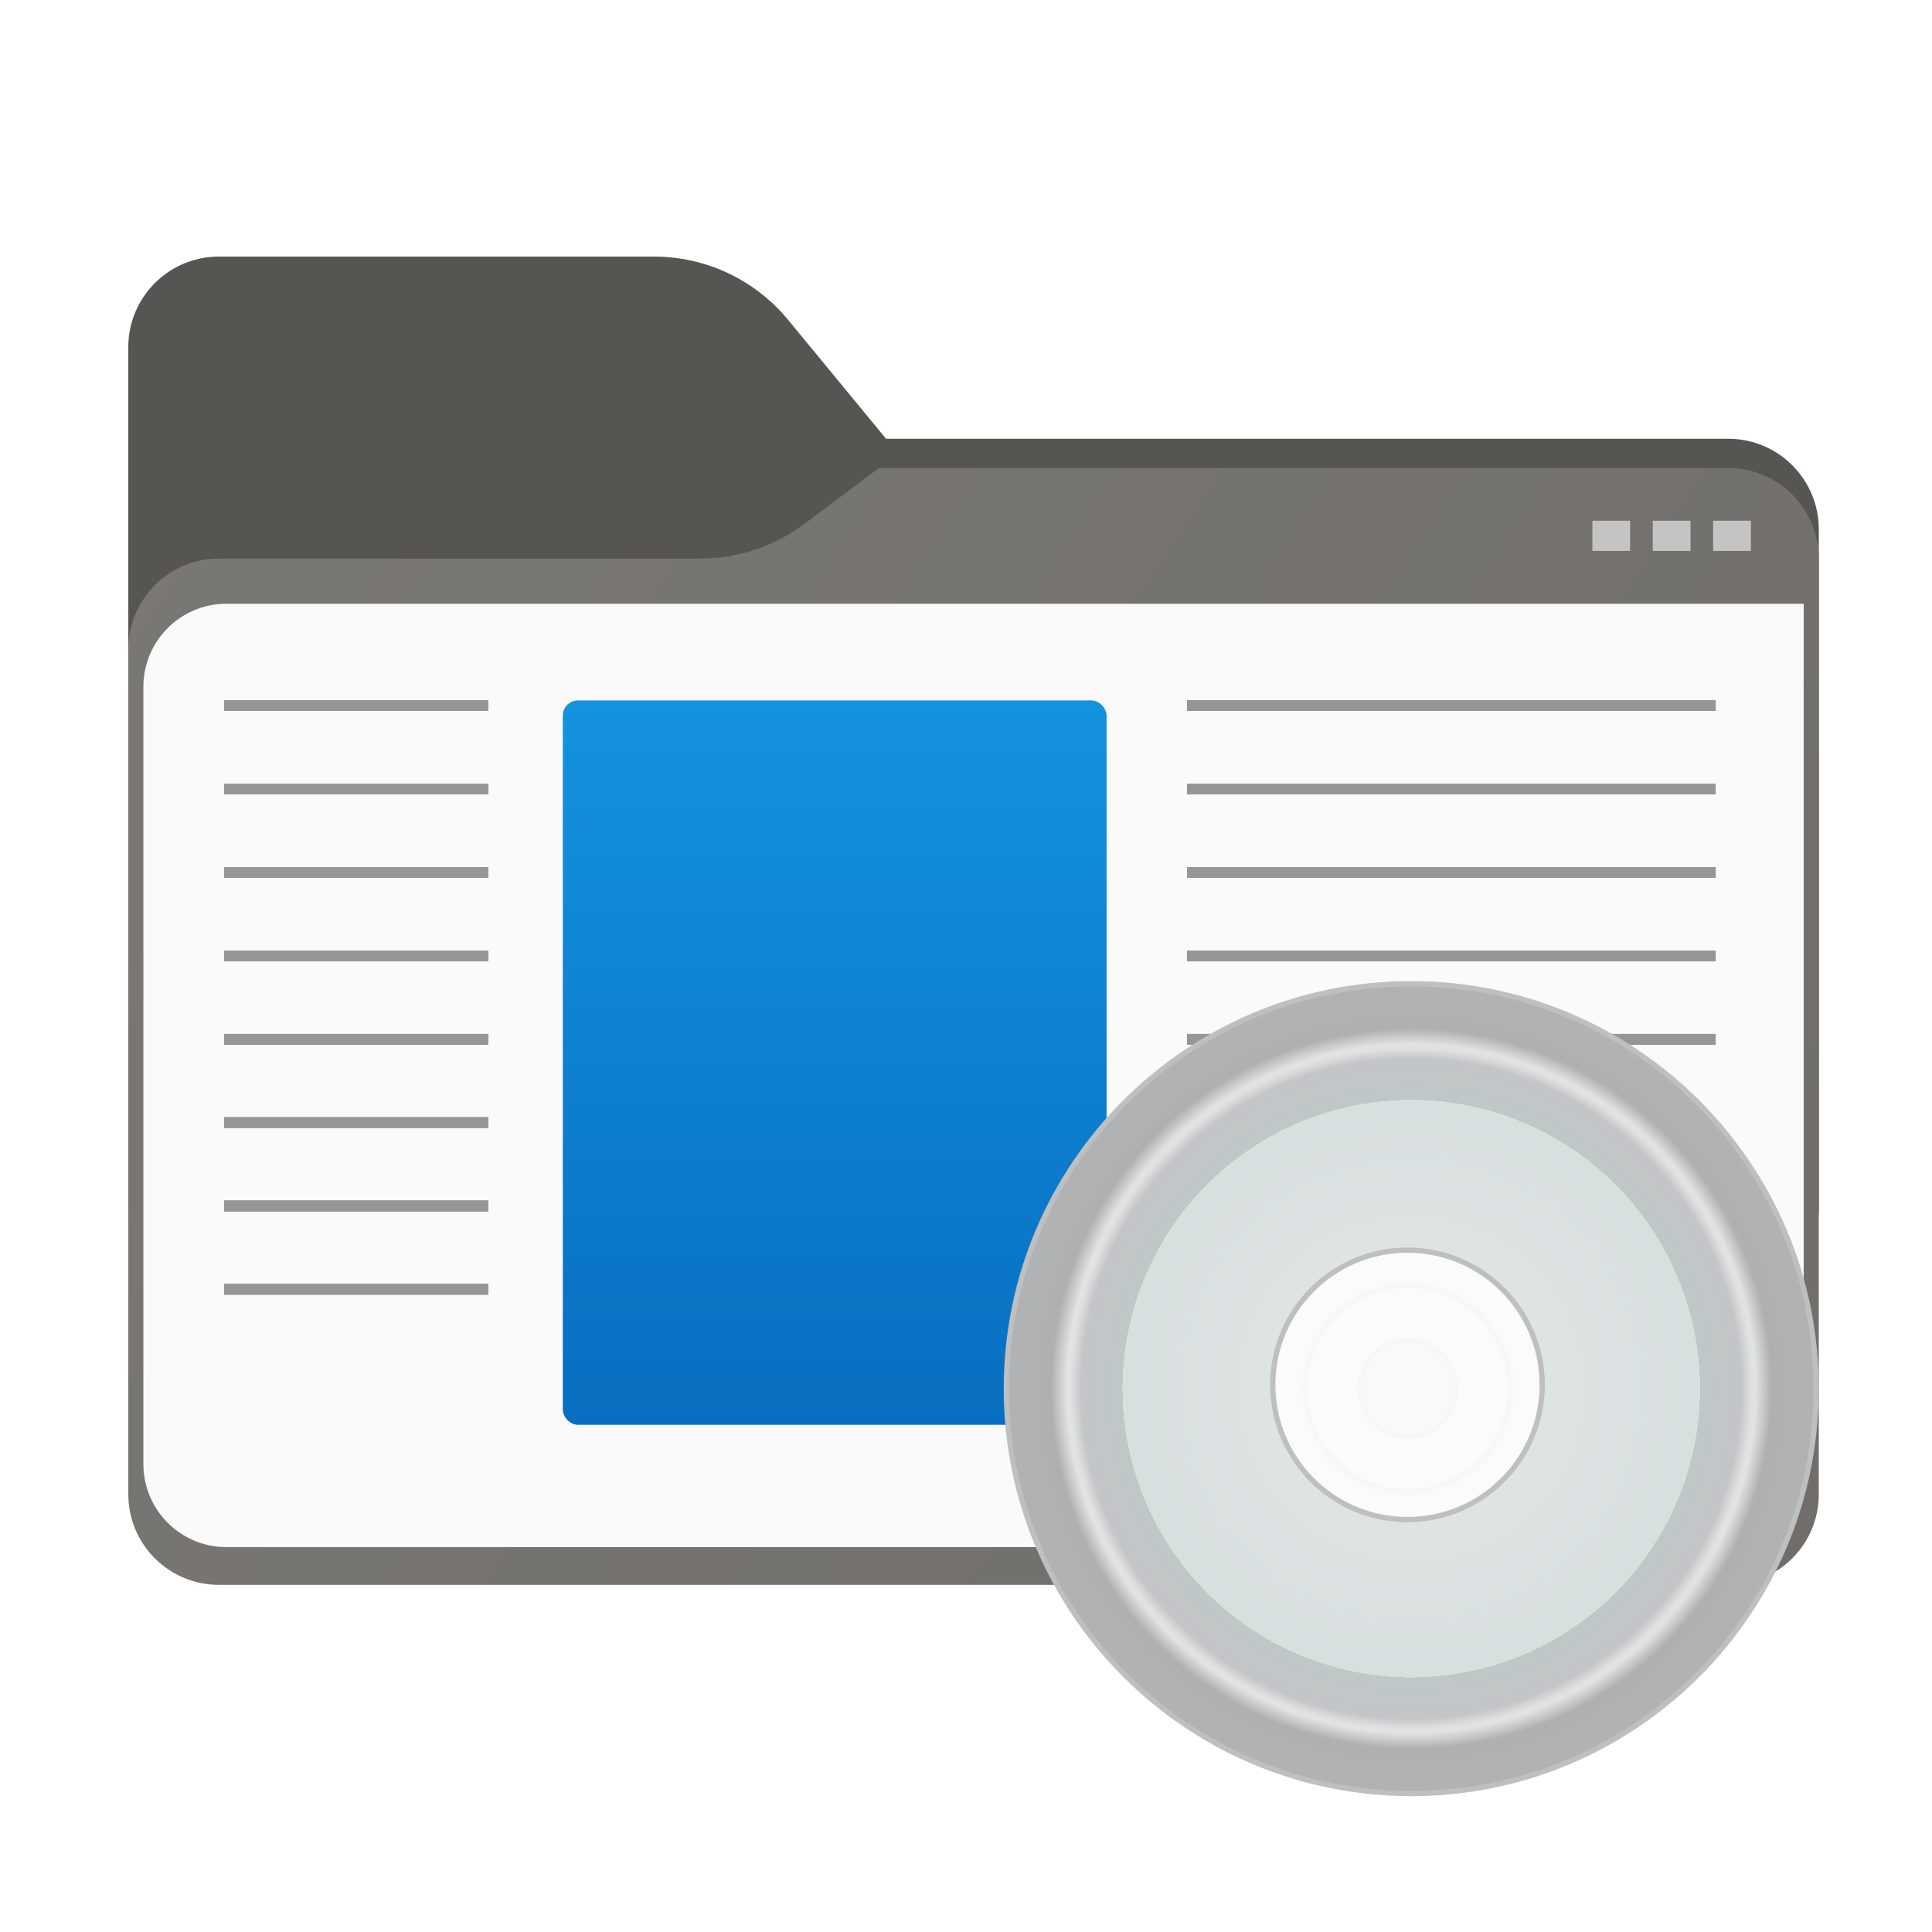 <svg width="256" height="256" viewBox="0 0 256 256" fill="none" xmlns="http://www.w3.org/2000/svg">
<path fill-rule="evenodd" clip-rule="evenodd" d="M104.425 42.378C100.056 37.073 93.544 34 86.671 34H29C22.373 34 17 39.373 17 46V58.137V68.2V160C17 166.627 22.373 172 29 172H229C235.627 172 241 166.627 241 160V70.137C241 63.51 235.627 58.137 229 58.137H117.404L104.425 42.378Z" fill="#565552"/>
<mask id="mask0_753_16964" style="mask-type:alpha" maskUnits="userSpaceOnUse" x="17" y="34" width="224" height="138">
<path fill-rule="evenodd" clip-rule="evenodd" d="M104.425 42.378C100.056 37.073 93.544 34 86.671 34H29C22.373 34 17 39.373 17 46V58.137V68.2V160C17 166.627 22.373 172 29 172H229C235.627 172 241 166.627 241 160V70.137C241 63.51 235.627 58.137 229 58.137H117.404L104.425 42.378Z" fill="url(#paint0_linear_753_16964)"/>
</mask>
<g mask="url(#mask0_753_16964)">
<g style="mix-blend-mode:multiply" filter="url(#filter0_f_753_16964)">
<path fill-rule="evenodd" clip-rule="evenodd" d="M92.789 74C97.764 74 102.605 72.387 106.586 69.402L116.459 62H229C235.627 62 241 67.373 241 74V108V160C241 166.627 235.627 172 229 172H29C22.373 172 17 166.627 17 160L17 108V86C17 79.373 22.373 74 29 74H87H92.789Z" fill="black" fill-opacity="0.3"/>
</g>
</g>
<g filter="url(#filter1_ii_753_16964)">
<path fill-rule="evenodd" clip-rule="evenodd" d="M92.789 74C97.764 74 102.605 72.387 106.586 69.402L116.459 62H229C235.627 62 241 67.373 241 74V108V198C241 204.627 235.627 210 229 210H29C22.373 210 17 204.627 17 198L17 108V86C17 79.373 22.373 74 29 74H87H92.789Z" fill="url(#paint1_linear_753_16964)"/>
</g>
<rect x="211" y="69" width="5" height="4" fill="#C4C4C4"/>
<rect x="227" y="69" width="5" height="4" fill="#C4C4C4"/>
<rect x="219" y="69" width="5" height="4" fill="#C4C4C4"/>
<path d="M19 91C19 84.925 23.925 80 30 80H239V194C239 200.075 234.075 205 228 205H30C23.925 205 19 200.075 19 194V91Z" fill="#FAFAFA"/>
<rect x="29.695" y="170.15" width="35" height="1.381" fill="#969696"/>
<rect x="29.695" y="170.15" width="35" height="1.381" fill="#969696"/>
<rect x="29.695" y="170.15" width="35" height="1.381" fill="#969696"/>
<rect x="29.695" y="170.15" width="35" height="1.381" fill="#969696"/>
<rect x="29.695" y="170.15" width="35" height="1.381" fill="#969696"/>
<rect x="29.695" y="170.15" width="35" height="1.381" fill="#969696"/>
<rect x="29.695" y="170.15" width="35" height="1.381" fill="#969696"/>
<rect x="29.695" y="159.104" width="35" height="1.381" fill="#969696"/>
<rect x="29.695" y="159.104" width="35" height="1.381" fill="#969696"/>
<rect x="29.695" y="159.104" width="35" height="1.381" fill="#969696"/>
<rect x="29.695" y="159.104" width="35" height="1.381" fill="#969696"/>
<rect x="29.695" y="159.104" width="35" height="1.381" fill="#969696"/>
<rect x="29.695" y="159.104" width="35" height="1.381" fill="#969696"/>
<rect x="29.695" y="159.104" width="35" height="1.381" fill="#969696"/>
<rect x="29.695" y="148.056" width="35" height="1.381" fill="#969696"/>
<rect x="29.695" y="148.056" width="35" height="1.381" fill="#969696"/>
<rect x="29.695" y="148.056" width="35" height="1.381" fill="#969696"/>
<rect x="29.695" y="148.056" width="35" height="1.381" fill="#969696"/>
<rect x="29.695" y="148.056" width="35" height="1.381" fill="#969696"/>
<rect x="29.695" y="148.056" width="35" height="1.381" fill="#969696"/>
<rect x="29.695" y="148.056" width="35" height="1.381" fill="#969696"/>
<rect x="29.695" y="137.008" width="35" height="1.381" fill="#969696"/>
<rect x="29.695" y="137.008" width="35" height="1.381" fill="#969696"/>
<rect x="29.695" y="137.008" width="35" height="1.381" fill="#969696"/>
<rect x="29.695" y="137.008" width="35" height="1.381" fill="#969696"/>
<rect x="29.695" y="137.008" width="35" height="1.381" fill="#969696"/>
<rect x="29.695" y="137.008" width="35" height="1.381" fill="#969696"/>
<rect x="29.695" y="137.008" width="35" height="1.381" fill="#969696"/>
<rect x="29.695" y="125.96" width="35" height="1.381" fill="#969696"/>
<rect x="29.695" y="125.96" width="35" height="1.381" fill="#969696"/>
<rect x="29.695" y="125.96" width="35" height="1.381" fill="#969696"/>
<rect x="29.695" y="125.96" width="35" height="1.381" fill="#969696"/>
<rect x="29.695" y="125.96" width="35" height="1.381" fill="#969696"/>
<rect x="29.695" y="125.96" width="35" height="1.381" fill="#969696"/>
<rect x="29.695" y="125.96" width="35" height="1.381" fill="#969696"/>
<rect x="29.695" y="114.913" width="35" height="1.381" fill="#969696"/>
<rect x="29.695" y="114.913" width="35" height="1.381" fill="#969696"/>
<rect x="29.695" y="114.913" width="35" height="1.381" fill="#969696"/>
<rect x="29.695" y="114.913" width="35" height="1.381" fill="#969696"/>
<rect x="29.695" y="114.913" width="35" height="1.381" fill="#969696"/>
<rect x="29.695" y="114.913" width="35" height="1.381" fill="#969696"/>
<rect x="29.695" y="114.913" width="35" height="1.381" fill="#969696"/>
<rect x="29.695" y="103.865" width="35" height="1.381" fill="#969696"/>
<rect x="29.695" y="103.865" width="35" height="1.381" fill="#969696"/>
<rect x="29.695" y="103.865" width="35" height="1.381" fill="#969696"/>
<rect x="29.695" y="103.865" width="35" height="1.381" fill="#969696"/>
<rect x="29.695" y="103.865" width="35" height="1.381" fill="#969696"/>
<rect x="29.695" y="103.865" width="35" height="1.381" fill="#969696"/>
<rect x="29.695" y="103.865" width="35" height="1.381" fill="#969696"/>
<rect x="29.695" y="92.817" width="35" height="1.381" fill="#969696"/>
<rect x="29.695" y="92.817" width="35" height="1.381" fill="#969696"/>
<rect x="29.695" y="92.817" width="35" height="1.381" fill="#969696"/>
<rect x="29.695" y="92.817" width="35" height="1.381" fill="#969696"/>
<rect x="29.695" y="92.817" width="35" height="1.381" fill="#969696"/>
<rect x="29.695" y="92.817" width="35" height="1.381" fill="#969696"/>
<rect x="29.695" y="92.817" width="35" height="1.381" fill="#969696"/>
<rect x="157.33" y="137.008" width="70" height="1.381" fill="#969696"/>
<rect x="157.33" y="137.008" width="70" height="1.381" fill="#969696"/>
<rect x="157.33" y="137.008" width="70" height="1.381" fill="#969696"/>
<rect x="157.33" y="137.008" width="70" height="1.381" fill="#969696"/>
<rect x="157.33" y="137.008" width="70" height="1.381" fill="#969696"/>
<rect x="157.33" y="137.008" width="70" height="1.381" fill="#969696"/>
<rect x="157.33" y="137.008" width="70" height="1.381" fill="#969696"/>
<rect x="157.33" y="125.96" width="70" height="1.381" fill="#969696"/>
<rect x="157.33" y="125.96" width="70" height="1.381" fill="#969696"/>
<rect x="157.33" y="125.96" width="70" height="1.381" fill="#969696"/>
<rect x="157.33" y="125.96" width="70" height="1.381" fill="#969696"/>
<rect x="157.33" y="125.96" width="70" height="1.381" fill="#969696"/>
<rect x="157.33" y="125.96" width="70" height="1.381" fill="#969696"/>
<rect x="157.33" y="125.96" width="70" height="1.381" fill="#969696"/>
<rect x="157.33" y="114.913" width="70" height="1.381" fill="#969696"/>
<rect x="157.33" y="114.913" width="70" height="1.381" fill="#969696"/>
<rect x="157.33" y="114.913" width="70" height="1.381" fill="#969696"/>
<rect x="157.33" y="114.913" width="70" height="1.381" fill="#969696"/>
<rect x="157.33" y="114.913" width="70" height="1.381" fill="#969696"/>
<rect x="157.33" y="114.913" width="70" height="1.381" fill="#969696"/>
<rect x="157.33" y="114.913" width="70" height="1.381" fill="#969696"/>
<rect x="157.33" y="103.865" width="70" height="1.381" fill="#969696"/>
<rect x="157.33" y="103.865" width="70" height="1.381" fill="#969696"/>
<rect x="157.33" y="103.865" width="70" height="1.381" fill="#969696"/>
<rect x="157.33" y="103.865" width="70" height="1.381" fill="#969696"/>
<rect x="157.33" y="103.865" width="70" height="1.381" fill="#969696"/>
<rect x="157.33" y="103.865" width="70" height="1.381" fill="#969696"/>
<rect x="157.33" y="103.865" width="70" height="1.381" fill="#969696"/>
<rect x="157.33" y="92.817" width="70" height="1.381" fill="#969696"/>
<rect x="157.33" y="92.817" width="70" height="1.381" fill="#969696"/>
<rect x="157.33" y="92.817" width="70" height="1.381" fill="#969696"/>
<rect x="157.33" y="92.817" width="70" height="1.381" fill="#969696"/>
<rect x="157.33" y="92.817" width="70" height="1.381" fill="#969696"/>
<rect x="157.33" y="92.817" width="70" height="1.381" fill="#969696"/>
<rect x="157.33" y="92.817" width="70" height="1.381" fill="#969696"/>
<rect x="74.574" y="92.817" width="72.056" height="95.976" rx="2" fill="url(#paint2_linear_753_16964)"/>
<g filter="url(#filter2_d_753_16964)">
<path d="M238.65 186C238.65 215.63 214.63 239.65 185 239.65C155.37 239.65 131.35 215.63 131.35 186C131.35 156.37 155.37 132.35 185 132.35C214.63 132.35 238.65 156.37 238.65 186ZM184.5 203.35C194.358 203.35 202.35 195.358 202.35 185.5C202.35 175.642 194.358 167.65 184.5 167.65C174.642 167.65 166.65 175.642 166.65 185.5C166.65 195.358 174.642 203.35 184.5 203.35Z" fill="url(#paint3_angular_753_16964)" stroke="#BEC0BF" stroke-width="0.7"/>
<path fill-rule="evenodd" clip-rule="evenodd" d="M202 185.5C202 195.165 194.165 203 184.5 203C174.835 203 167 195.165 167 185.5C167 175.835 174.835 168 184.5 168C194.165 168 202 175.835 202 185.5ZM184.5 192C187.814 192 190.5 189.314 190.5 186C190.5 182.686 187.814 180 184.5 180C181.186 180 178.5 182.686 178.5 186C178.5 189.314 181.186 192 184.5 192Z" fill="white" fill-opacity="0.24"/>
<mask id="path-25-inside-1_753_16964" fill="white">
<path fill-rule="evenodd" clip-rule="evenodd" d="M184.5 200C192.232 200 198.5 193.732 198.5 186C198.5 178.268 192.232 172 184.5 172C176.768 172 170.5 178.268 170.5 186C170.5 193.732 176.768 200 184.5 200ZM184.5 192C187.814 192 190.5 189.314 190.5 186C190.5 182.686 187.814 180 184.5 180C181.186 180 178.5 182.686 178.5 186C178.5 189.314 181.186 192 184.5 192Z"/>
</mask>
<path d="M197.8 186C197.8 193.345 191.845 199.3 184.5 199.3V200.7C192.619 200.7 199.2 194.119 199.2 186H197.8ZM184.5 172.7C191.845 172.7 197.8 178.655 197.8 186H199.2C199.2 177.881 192.619 171.3 184.5 171.3V172.7ZM171.2 186C171.2 178.655 177.155 172.7 184.5 172.7V171.3C176.381 171.3 169.8 177.881 169.8 186H171.2ZM184.5 199.3C177.155 199.3 171.2 193.345 171.2 186H169.8C169.8 194.119 176.381 200.7 184.5 200.7V199.3ZM189.8 186C189.8 188.927 187.427 191.3 184.5 191.3V192.7C188.2 192.7 191.2 189.7 191.2 186H189.8ZM184.5 180.7C187.427 180.7 189.8 183.073 189.8 186H191.2C191.2 182.3 188.2 179.3 184.5 179.3V180.7ZM179.2 186C179.2 183.073 181.573 180.7 184.5 180.7V179.3C180.8 179.3 177.8 182.3 177.8 186H179.2ZM184.5 191.3C181.573 191.3 179.2 188.927 179.2 186H177.8C177.8 189.7 180.8 192.7 184.5 192.7V191.3Z" fill="#F3F7FB" mask="url(#path-25-inside-1_753_16964)"/>
</g>
<defs>
<filter id="filter0_f_753_16964" x="-20" y="25" width="298" height="184" filterUnits="userSpaceOnUse" color-interpolation-filters="sRGB">
<feFlood flood-opacity="0" result="BackgroundImageFix"/>
<feBlend mode="normal" in="SourceGraphic" in2="BackgroundImageFix" result="shape"/>
<feGaussianBlur stdDeviation="18.5" result="effect1_foregroundBlur_753_16964"/>
</filter>
<filter id="filter1_ii_753_16964" x="17" y="62" width="224" height="148" filterUnits="userSpaceOnUse" color-interpolation-filters="sRGB">
<feFlood flood-opacity="0" result="BackgroundImageFix"/>
<feBlend mode="normal" in="SourceGraphic" in2="BackgroundImageFix" result="shape"/>
<feColorMatrix in="SourceAlpha" type="matrix" values="0 0 0 0 0 0 0 0 0 0 0 0 0 0 0 0 0 0 127 0" result="hardAlpha"/>
<feOffset dy="4"/>
<feComposite in2="hardAlpha" operator="arithmetic" k2="-1" k3="1"/>
<feColorMatrix type="matrix" values="0 0 0 0 1 0 0 0 0 1 0 0 0 0 1 0 0 0 0.25 0"/>
<feBlend mode="normal" in2="shape" result="effect1_innerShadow_753_16964"/>
<feColorMatrix in="SourceAlpha" type="matrix" values="0 0 0 0 0 0 0 0 0 0 0 0 0 0 0 0 0 0 127 0" result="hardAlpha"/>
<feOffset dy="-4"/>
<feComposite in2="hardAlpha" operator="arithmetic" k2="-1" k3="1"/>
<feColorMatrix type="matrix" values="0 0 0 0 0 0 0 0 0 0 0 0 0 0 0 0 0 0 0.9 0"/>
<feBlend mode="soft-light" in2="effect1_innerShadow_753_16964" result="effect2_innerShadow_753_16964"/>
</filter>
<filter id="filter2_d_753_16964" x="118" y="115" width="138" height="138" filterUnits="userSpaceOnUse" color-interpolation-filters="sRGB">
<feFlood flood-opacity="0" result="BackgroundImageFix"/>
<feColorMatrix in="SourceAlpha" type="matrix" values="0 0 0 0 0 0 0 0 0 0 0 0 0 0 0 0 0 0 127 0" result="hardAlpha"/>
<feOffset dx="2" dy="-2"/>
<feGaussianBlur stdDeviation="7.5"/>
<feComposite in2="hardAlpha" operator="out"/>
<feColorMatrix type="matrix" values="0 0 0 0 0 0 0 0 0 0 0 0 0 0 0 0 0 0 0.25 0"/>
<feBlend mode="normal" in2="BackgroundImageFix" result="effect1_dropShadow_753_16964"/>
<feBlend mode="normal" in="SourceGraphic" in2="effect1_dropShadow_753_16964" result="shape"/>
</filter>
<linearGradient id="paint0_linear_753_16964" x1="17" y1="34" x2="197.768" y2="215.142" gradientUnits="userSpaceOnUse">
<stop stop-color="#05815D"/>
<stop offset="1" stop-color="#0C575F"/>
</linearGradient>
<linearGradient id="paint1_linear_753_16964" x1="17" y1="62" x2="241" y2="210" gradientUnits="userSpaceOnUse">
<stop stop-color="#7A7875"/>
<stop offset="1" stop-color="#706D6A"/>
</linearGradient>
<linearGradient id="paint2_linear_753_16964" x1="110.602" y1="92.817" x2="110.602" y2="188.794" gradientUnits="userSpaceOnUse">
<stop stop-color="#1493DF"/>
<stop offset="1" stop-color="#086EC0"/>
</linearGradient>
<radialGradient id="paint3_angular_753_16964" cx="0" cy="0" r="1" gradientUnits="userSpaceOnUse" gradientTransform="translate(185 186) rotate(156.801) scale(64.734)">
<stop offset="0.103" stop-color="#D8DCDD"/>
<stop offset="0.116" stop-color="#F5D0F3"/>
<stop offset="0.126" stop-color="#E1E5E6"/>
<stop offset="0.59" stop-color="#D8DFDF"/>
<stop offset="0.59" stop-color="#BFC7C7"/>
<stop offset="0.674" stop-color="#C3C5C7"/>
<stop offset="0.694" stop-color="#DDE0E0"/>
<stop offset="0.703" stop-color="#E1E4E3"/>
<stop offset="0.736" stop-color="#AEB1B0"/>
<stop offset="0.779" stop-color="#B0B2B2"/>
<stop offset="0.957" stop-color="#B2B4B5"/>
<stop offset="0.96" stop-color="#CACECF"/>
</radialGradient>
</defs>
</svg>
